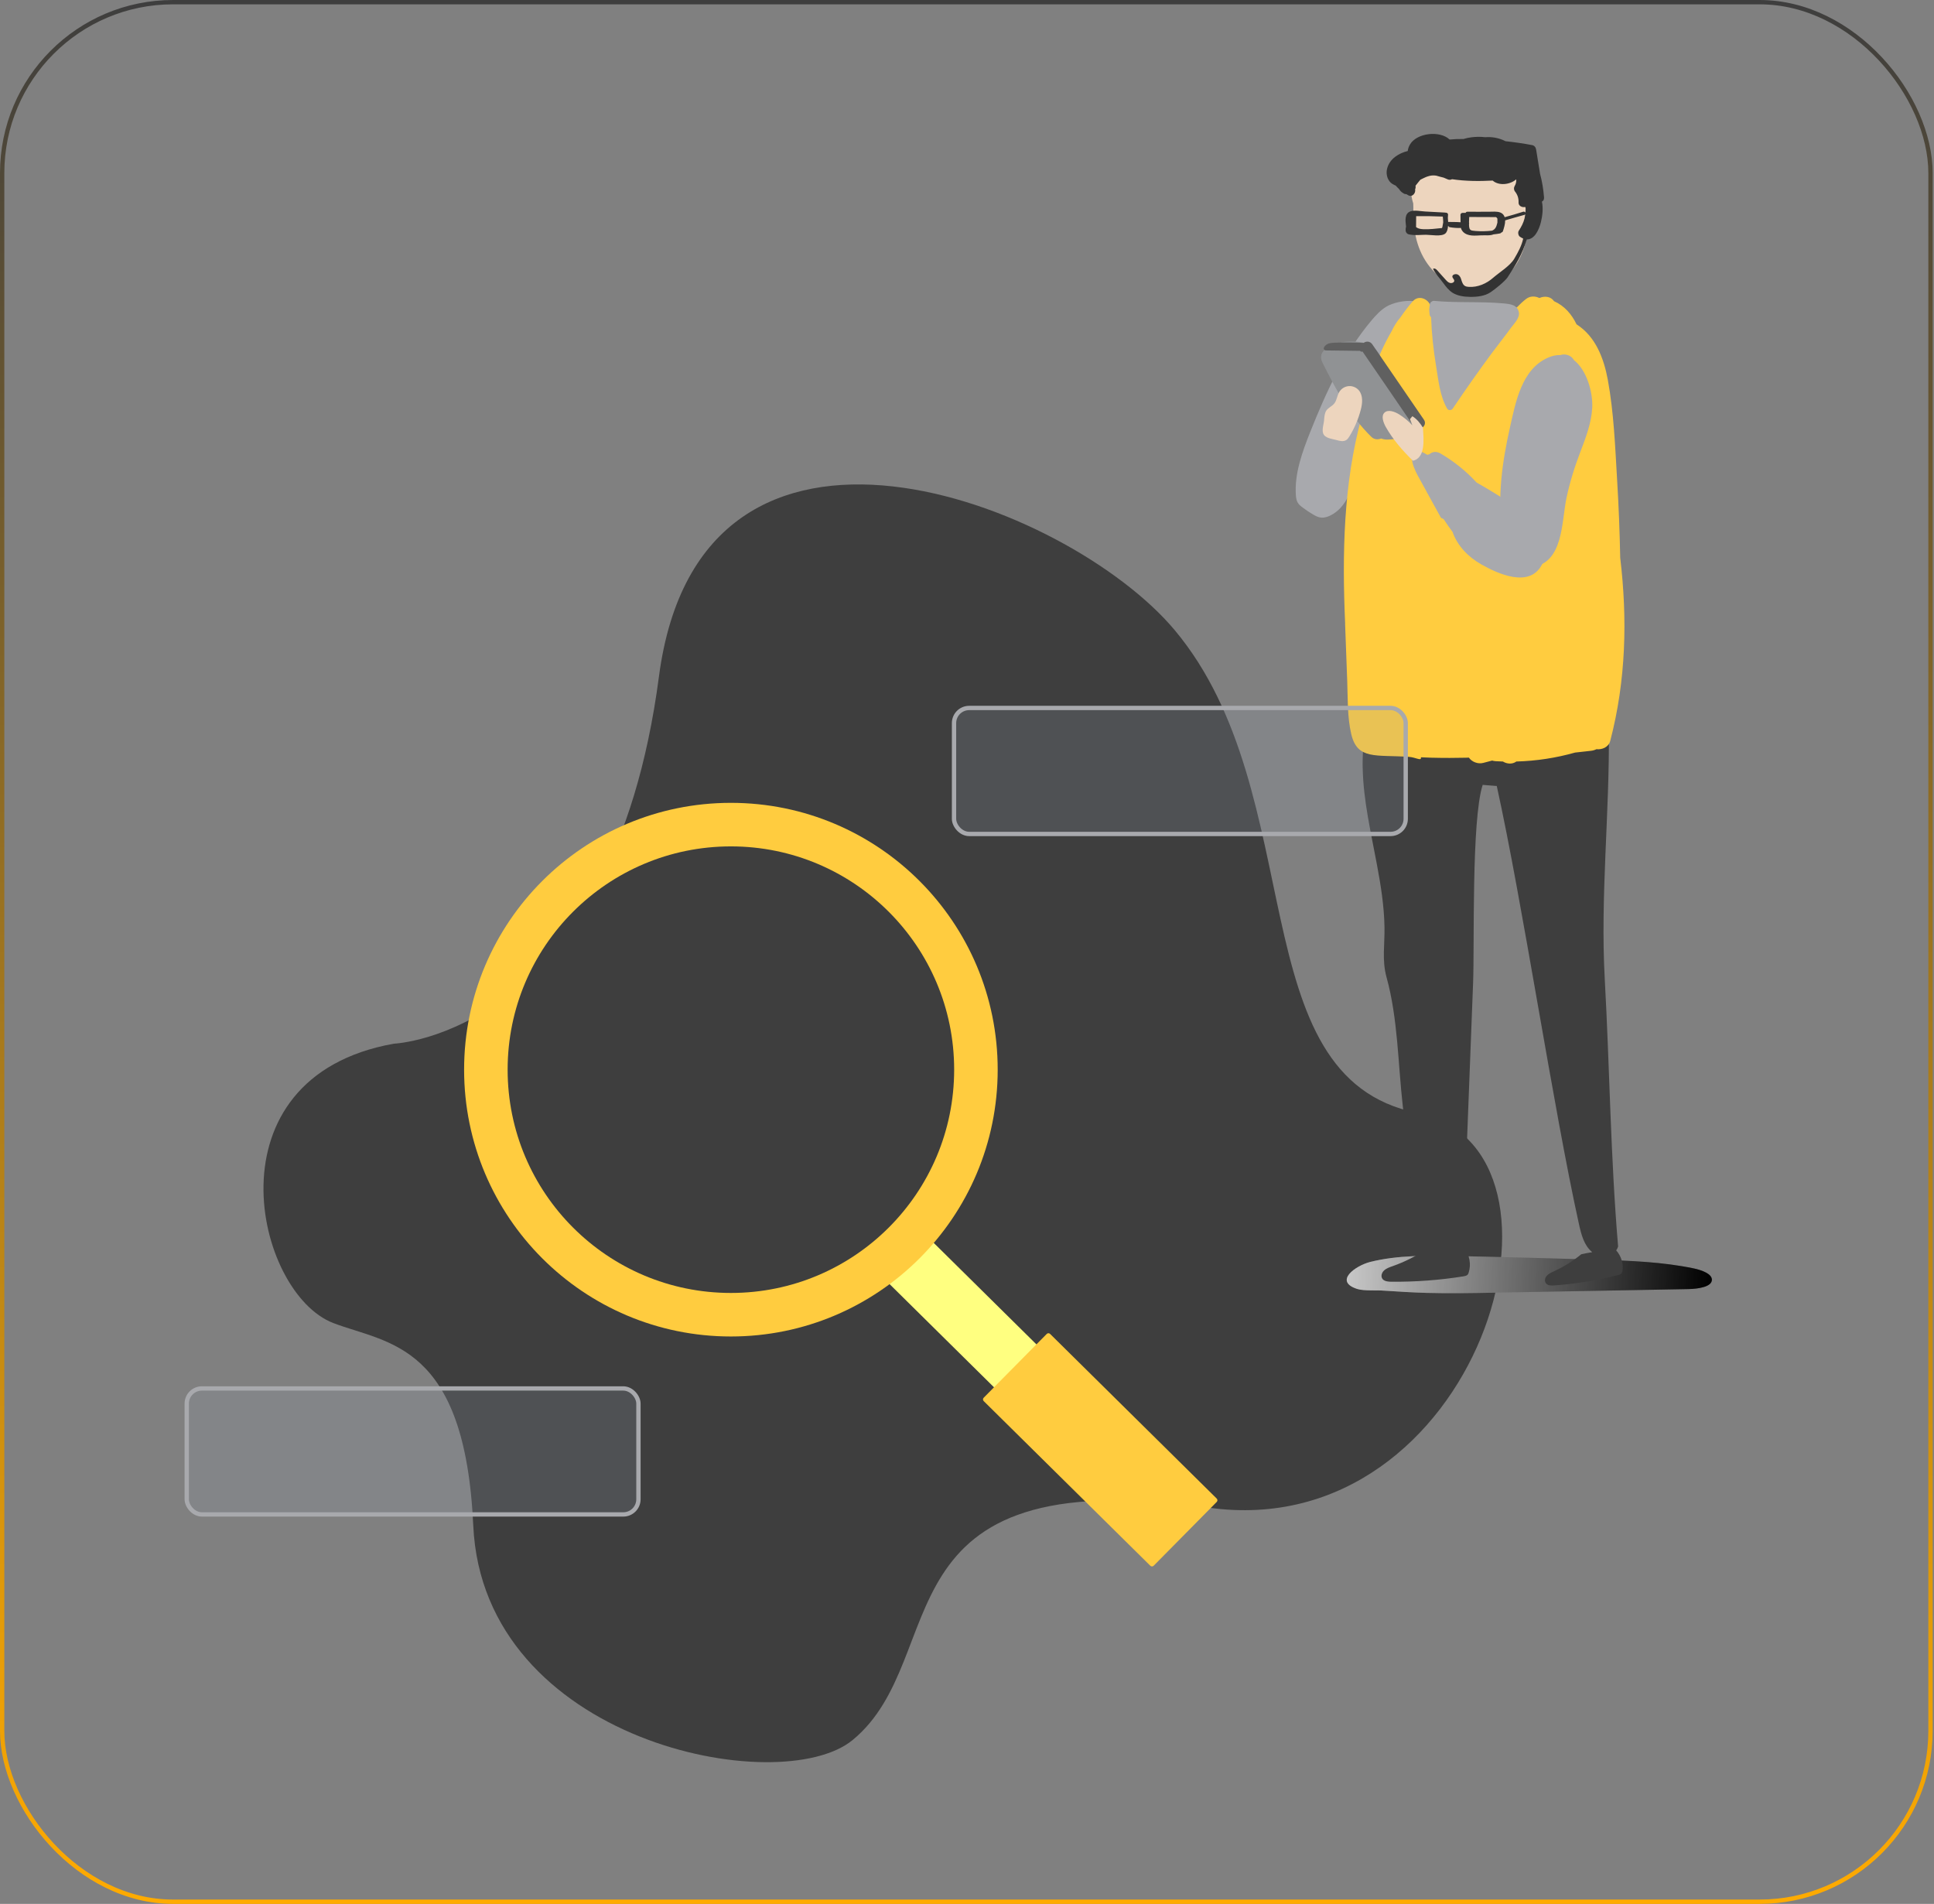 <svg width="447" height="440" viewBox="0 0 447 440" fill="none" xmlns="http://www.w3.org/2000/svg">
<rect x="0" y="0" width="447" height="440" fill="#808080" stroke="none"/>
<path d="M91.025 241.205C91.025 241.205 141.41 239.187 152.298 156.364C161.967 82.81 246.93 116.289 271.49 145.61C303.305 183.592 286.345 248.93 327.501 257.184C368.658 265.438 341.782 357.208 279.309 348.424C201.595 337.497 220.397 382.909 197.068 402.13C180.325 415.925 111.672 402.646 109.384 352.569C107.459 310.43 89.684 310.563 77.085 305.785C58.914 298.894 47.464 248.986 91.025 241.205Z" fill="#3E3E3E"/>
<path d="M262.306 333.185L212.804 284.27L203.002 294.19L252.504 343.104L262.306 333.185Z" fill="#FFFF80"/>
<path d="M281.216 346.328L242.703 308.272C242.489 308.06 242.143 308.062 241.932 308.277L227.355 323.029C227.143 323.243 227.145 323.589 227.359 323.8L265.872 361.856C266.087 362.068 266.432 362.066 266.644 361.852L281.221 347.1C281.433 346.885 281.431 346.54 281.216 346.328Z" fill="#FFCC3F"/>
<path d="M168.93 308.87C202.986 308.87 230.594 281.262 230.594 247.207C230.594 213.151 202.986 185.543 168.93 185.543C134.874 185.543 107.267 213.151 107.267 247.207C107.267 281.262 134.874 308.87 168.93 308.87Z" fill="#FFCC3F"/>
<path d="M168.93 298.809C197.429 298.809 220.532 275.706 220.532 247.207C220.532 218.708 197.429 195.605 168.93 195.605C140.431 195.605 117.328 218.708 117.328 247.207C117.328 275.706 140.431 298.809 168.93 298.809Z" fill="#3E3E3E"/>
<path d="M329.675 298.794C335.001 298.94 340.328 298.842 345.654 298.745C360.515 298.478 375.376 298.186 390.237 297.918C392.548 297.869 395.539 297.407 395.661 295.851C395.783 294.44 393.423 293.54 391.429 293.127C384.302 291.643 376.811 291.351 369.417 291.132C358.545 290.792 347.649 290.5 336.777 290.281C329.991 290.135 323.01 290.062 316.687 291.643C313.257 292.519 308.198 296.143 313.719 297.894C315.252 298.38 318.316 298.137 319.97 298.283C323.205 298.502 326.44 298.696 329.675 298.794Z" fill="url(#paint0_linear_366_7157)"/>
<path opacity="0.22" d="M329.675 298.794C335.001 298.94 340.328 298.842 345.654 298.745C360.515 298.478 375.376 298.186 390.237 297.918C392.548 297.869 395.539 297.407 395.661 295.851C395.783 294.44 393.423 293.54 391.429 293.127C384.302 291.643 376.811 291.351 369.417 291.132C358.545 290.792 347.649 290.5 336.777 290.281C329.991 290.135 323.01 290.062 316.687 291.643C313.257 292.519 308.198 296.143 313.719 297.894C315.252 298.38 318.316 298.137 319.97 298.283C323.205 298.502 326.44 298.696 329.675 298.794Z" fill="url(#paint1_linear_366_7157)"/>
<path d="M320.383 70.894C319.045 71.721 318 72.864 317.027 74.007C310.533 81.742 306.471 90.717 302.895 99.667C300.974 104.483 299.15 109.493 299.515 114.504C299.563 115.063 299.636 115.647 299.928 116.133C300.196 116.62 300.658 116.985 301.12 117.325C301.874 117.885 302.652 118.42 303.455 118.882C304.063 119.247 304.72 119.587 305.474 119.636C306.13 119.66 306.787 119.466 307.395 119.174C309.852 118.006 311.335 115.696 312.162 113.409C312.989 111.099 313.281 108.715 314.181 106.429C314.935 104.507 316.078 102.732 317.124 100.908C318.583 98.354 319.872 95.751 321.137 93.124C322.524 90.279 323.91 87.433 324.907 84.49C325.783 81.96 326.366 79.334 327.729 76.926C328.41 75.734 329.261 74.615 329.65 73.35C331.182 68.51 323.496 68.997 320.383 70.894Z" fill="#A8A9AD"/>
<path d="M373.551 288.968C373.746 288.7 373.892 288.408 373.989 288.068C372.238 267.442 372.043 246.817 370.9 226.192C369.854 207.245 372.043 187.908 371.848 168.84C372.529 162.224 371.435 155.487 368.614 149.285C368.443 148.896 368.249 148.506 367.908 148.215C366.838 147.29 364.99 147.777 363.555 148.263C349.837 152.933 333.638 151.839 321.136 145.247C318.656 148.36 317.95 152.179 317.342 155.852C316.345 161.811 315.275 167.77 315.007 173.753V173.777C314.959 175.066 314.91 176.355 314.959 177.644C315.129 185.111 316.88 192.457 318.242 199.802C319.142 204.594 319.92 209.434 319.993 214.298C320.066 218.287 319.385 221.911 320.455 225.803C323.107 235.386 323.107 245.844 324.225 255.646C325.417 266.129 326.609 276.636 327.582 287.143C327.631 287.557 327.655 287.97 327.703 288.408C327.874 288.457 328.725 288.603 329.868 288.797C329.747 288.822 329.601 288.822 329.479 288.846C327.193 290.354 324.663 291.619 322.012 292.567C321.234 292.835 320.431 293.102 319.872 293.637C319.312 294.173 319.069 295.072 319.604 295.656C320.066 296.143 320.893 296.216 321.623 296.216C327.193 296.264 332.738 295.851 338.211 294.975C338.527 294.926 338.892 294.854 339.135 294.659C339.33 294.489 339.403 294.27 339.475 294.027C340.035 292.178 339.67 290.135 338.503 288.53C338.357 288.53 338.211 288.53 338.065 288.505C338.089 288.457 338.113 288.408 338.113 288.335C338.892 267.929 339.67 247.547 340.473 227.14C340.813 218.555 340.059 189.562 342.686 181.39C343.781 181.487 344.851 181.56 345.945 181.658C351.904 208.655 358.982 255.938 364.941 282.911C365.476 285.295 366.108 287.849 368.006 289.381C368.006 289.381 368.006 289.381 368.03 289.381C367.179 289.527 366.327 289.673 365.476 289.867C363.603 291.4 361.511 292.713 359.249 293.759C358.593 294.075 357.912 294.367 357.45 294.902C357.012 295.437 356.915 296.264 357.45 296.726C357.912 297.14 358.666 297.115 359.298 297.067C364.26 296.702 369.173 295.899 373.964 294.683C374.256 294.61 374.548 294.537 374.743 294.318C374.889 294.148 374.937 293.929 374.986 293.735C375.254 292.056 374.718 290.305 373.551 288.968Z" fill="#3E3E3E"/>
<path d="M374.476 128.902C374.355 122.968 374.136 117.033 373.771 111.099C373.309 103.364 373.017 95.411 371.606 87.749C370.706 82.933 368.858 77.801 364.383 74.956C363.264 72.645 361.634 70.699 359.178 69.605C358.424 68.486 356.964 68.34 355.797 68.875C354.873 68.413 353.656 68.34 352.683 69.118C351.905 69.726 351.224 70.383 350.567 71.064C347.6 70.796 344.609 70.286 341.666 70.796C338.65 71.307 334.393 70.578 330.648 70.699C330.137 69.118 327.899 68.024 326.488 69.678C325.443 70.87 324.518 72.134 323.643 73.399C322.864 74.299 322.208 75.345 321.648 76.537C318.073 82.666 315.933 89.427 314.716 96.359C310.484 111.731 310.192 128.1 310.898 144.08C310.898 144.177 310.874 144.298 310.898 144.396L311.384 157.481C311.53 161.519 311.384 165.678 312.309 169.642C313.719 175.674 317.976 174.385 325.686 174.92C327.194 175.017 328.604 175.99 328.41 175.017C329.042 175.042 329.675 175.066 330.331 175.09C330.55 175.09 330.793 175.115 331.012 175.115C331.085 175.115 331.134 175.115 331.207 175.115C333.809 175.188 336.436 175.163 338.795 175.115C339.039 175.115 339.258 175.115 339.501 175.09C340.158 176.063 341.593 176.647 342.833 176.307C343.514 176.112 344.195 175.942 344.876 175.771C345.119 175.844 345.387 175.893 345.679 175.917C346.238 175.942 346.798 175.966 347.357 175.99C348.305 176.574 349.546 176.671 350.47 175.99C355.091 175.869 359.64 175.163 364.042 173.923L367.763 173.51C368.177 173.461 368.59 173.339 368.979 173.145C370.293 173.291 371.777 172.683 372.166 171.248C375.838 157.189 376.155 143.009 374.476 128.902Z" fill="#FFCC3F"/>
<path d="M353.462 43.92C353.462 37.524 347.357 32.343 339.793 32.343C332.253 32.343 326.124 37.524 326.124 43.92C326.124 44.991 326.318 46.012 326.635 47.009C326.635 47.253 326.659 47.52 326.659 47.788C326.61 50.098 326.732 52.409 327.218 54.695C328.191 59.122 330.696 63.232 335.439 65.762C337.02 66.589 338.844 67.246 340.741 67.221C343.295 67.197 345.63 66.005 347.381 64.522C353.219 59.633 353.73 52.287 353.316 45.331C353.413 44.869 353.462 44.407 353.462 43.92Z" fill="#EDD5BE"/>
<path d="M356.866 45.599C356.72 43.726 356.428 41.926 355.941 40.126V40.102C355.625 38.253 355.333 36.429 355.042 34.581C354.969 34.07 354.652 33.632 354.117 33.535C352.074 33.146 350.031 32.854 347.964 32.635C346.577 31.905 344.826 31.565 343.27 31.711C342.151 31.565 341.008 31.613 340.059 31.735C339.475 31.808 338.843 31.93 338.235 32.124C337.165 32.1 336.095 32.148 335.049 32.246C332.762 30.105 327.484 30.713 325.903 33.365C325.587 33.9 325.417 34.41 325.368 34.897C323.301 35.408 321.258 36.672 320.65 38.788C320.334 39.834 320.48 41.002 321.136 41.877C321.501 42.388 322.036 42.656 322.596 42.899C322.815 43.166 323.082 43.434 323.35 43.677C323.593 44.091 323.933 44.431 324.444 44.723C324.639 44.845 324.858 44.869 325.052 44.869C325.198 44.966 325.344 45.039 325.466 45.112C326.39 45.672 327.266 44.626 327.071 43.75C327.193 43.507 327.217 43.215 327.168 42.923C327.557 42.461 327.922 41.926 328.287 41.537C328.725 41.318 329.138 41.099 329.6 40.904C329.649 40.88 329.698 40.88 329.746 40.856C329.819 40.831 329.868 40.807 329.941 40.783C330.622 40.54 331.279 40.491 331.911 40.588C331.984 40.613 332.033 40.637 332.106 40.637C332.616 40.783 333.127 40.929 333.662 41.05C333.978 41.172 334.319 41.318 334.635 41.464C334.976 41.61 335.316 41.561 335.608 41.415C338.673 41.877 341.883 41.902 344.996 41.731C346.431 42.996 349.01 42.68 350.42 41.464L350.445 41.44C350.493 41.975 350.372 42.534 350.055 43.045C349.861 43.361 349.885 43.896 350.104 44.188C350.737 44.966 351.028 45.818 350.98 46.815C350.955 47.617 351.831 47.982 352.463 47.836C352.658 47.788 352.634 48.469 352.561 49.15C352.488 48.98 352.293 48.858 352.05 48.931C350.639 49.369 349.204 49.806 347.769 50.196C347.623 49.733 347.331 49.344 346.796 49.125C346.018 48.809 344.996 48.931 344.194 48.931C342.516 48.931 340.837 48.955 339.159 48.931C338.94 48.931 338.794 49.053 338.746 49.198C338.502 49.198 338.259 49.198 338.04 49.198C337.773 49.198 337.554 49.393 337.554 49.636C337.554 50.22 337.554 50.779 337.578 51.363C337.262 51.339 336.97 51.315 336.678 51.315C336.022 51.29 335.365 51.29 334.708 51.29C334.684 50.974 334.659 50.658 334.635 50.366C334.659 50.098 334.684 49.855 334.684 49.587C334.684 49.344 334.465 49.15 334.197 49.15H334.076C334.051 49.15 334.027 49.125 333.978 49.125C332.47 49.052 330.963 48.955 329.455 48.882C328.409 48.834 326.998 48.493 326.025 48.834C324.59 49.32 324.809 50.998 324.979 52.36C324.833 52.944 324.809 53.528 325.125 53.868C325.368 54.16 325.709 54.184 326.049 54.233C327.168 54.428 328.482 54.257 329.6 54.257C330.695 54.257 333.127 54.744 334.051 53.966C334.465 53.601 334.635 52.944 334.684 52.214C334.708 52.214 334.732 52.214 334.757 52.214C334.781 52.36 334.878 52.482 335.073 52.506C335.924 52.652 336.8 52.725 337.651 52.676C337.846 53.358 338.332 53.941 339.232 54.233C340.4 54.647 342.005 54.33 343.245 54.379C343.951 54.403 344.632 54.403 345.215 54.16C345.726 54.111 346.237 54.038 346.723 53.941C346.845 53.917 346.942 53.82 347.015 53.722C347.161 53.698 347.307 53.601 347.356 53.455C347.575 52.798 347.891 51.825 347.891 50.925C349.35 50.487 350.834 50.074 352.317 49.66C352.415 49.636 352.488 49.587 352.536 49.515C352.463 49.977 352.39 50.39 352.366 50.463C352.099 51.533 351.612 52.433 351.028 53.333C350.785 53.698 350.907 54.428 351.272 54.695C351.539 54.89 351.807 55.011 352.05 55.133C351.709 56.763 350.858 58.319 349.983 59.803C349.01 61.457 346.577 62.916 345.094 64.205C343.61 65.519 341.567 66.443 339.475 66.297C339.208 66.273 338.916 66.248 338.673 66.127C338.162 65.883 337.967 65.324 337.797 64.813C337.651 64.302 337.481 63.767 336.97 63.476C336.484 63.184 335.608 63.451 335.681 63.962C335.73 64.302 336.119 64.546 336.119 64.886C336.119 65.275 335.584 65.494 335.146 65.397C334.732 65.3 334.441 64.984 334.149 64.667C333.492 63.938 332.835 63.208 332.203 62.503C331.935 62.187 331.619 61.943 331.206 62.114C331.741 63.257 332.811 64.351 333.565 65.397C334.197 66.248 334.854 67.124 335.803 67.708C336.946 68.389 338.356 68.583 339.743 68.608C341.421 68.632 343.172 68.437 344.51 67.537C345.483 66.905 347.842 65.008 348.45 64.084C350.469 60.995 351.758 58.879 352.853 55.449C352.853 55.401 352.877 55.376 352.877 55.328C354.652 55.376 355.698 53.163 356.16 51.29C356.525 49.758 356.695 48.08 356.379 46.596C356.72 46.426 356.914 46.085 356.866 45.599ZM333.37 52.482C333.346 52.555 333.297 52.628 333.273 52.701C331.838 52.847 330.354 53.041 328.944 52.968C328.238 52.944 327.679 52.798 327.29 52.482V52.458C327.29 51.631 327.314 50.779 327.314 49.952C328.263 49.952 329.187 49.952 330.136 49.952C331.254 49.977 332.349 50.025 333.468 50.05C333.516 50.463 333.565 50.95 333.565 51.387C333.492 51.752 333.443 52.117 333.37 52.482ZM346.042 51.631C345.848 52.433 345.605 52.993 344.851 53.309C343.586 53.455 342.321 53.479 341.056 53.382C340.01 53.285 339.646 53.285 339.548 52.312C339.524 52.141 339.524 51.971 339.524 51.801C339.573 51.679 339.573 51.533 339.524 51.412C339.524 50.998 339.548 50.56 339.573 50.147C341.64 50.147 343.707 50.147 345.775 50.171C345.921 50.269 346.018 50.39 346.091 50.536C346.091 50.828 346.091 51.144 346.091 51.436C346.067 51.509 346.042 51.558 346.042 51.631Z" fill="#333333"/>
<path d="M325.491 92.322C324.129 90.084 322.523 88.065 320.918 86.022C319.483 84.198 319.337 81.693 317.367 80.234C315.446 78.823 312.94 78.799 310.654 79.017C310.216 79.066 309.827 79.212 309.511 79.431C309.292 79.528 309.098 79.674 308.927 79.844C308.222 79.99 307.541 80.234 306.811 80.501C305.401 81.061 304.963 82.471 305.644 83.785C308.733 89.938 311.968 96.092 316.954 100.956C317.61 101.613 318.486 101.637 319.216 101.345C319.629 101.491 320.091 101.589 320.578 101.589C321.867 101.589 323.204 101.345 324.469 101.126C325.783 100.908 326.999 100.664 327.68 99.375C328.896 97.138 326.634 94.17 325.491 92.322Z" fill="#909294"/>
<path d="M329.09 96.967C325.101 91.179 321.161 85.366 317.172 79.577C316.637 78.799 315.761 78.823 315.178 79.236C313.086 79.139 311.018 79.115 308.927 79.188C307.808 79.236 306.567 79.188 306.008 80.306C305.838 80.647 306.105 80.988 306.47 80.988C309.097 81.012 311.724 81.061 314.351 81.085C314.472 81.279 314.715 81.328 314.91 81.231C318.85 86.971 322.79 92.711 326.706 98.475C327.728 100.032 330.136 98.475 329.09 96.967Z" fill="#606060"/>
<path d="M350.859 117.495C347.746 115.355 344.56 113.361 341.276 111.512C338.868 108.885 336.047 106.623 332.934 104.799C331.936 104.215 330.988 104.41 330.355 104.994C330.209 105.018 330.039 105.042 329.893 105.115C329.407 104.799 328.92 104.532 328.458 104.41C328.142 104.556 327.85 104.702 327.558 104.896C327.51 104.921 327.315 105.067 327.169 105.164C327.023 105.286 326.731 105.505 326.731 105.505C326.61 105.626 326.464 105.723 326.342 105.845C326.294 107.012 326.999 108.642 327.704 109.955L329.65 113.482C329.723 113.628 329.796 113.798 329.893 113.944C329.918 113.993 329.942 114.042 329.966 114.066L333.055 119.684C333.25 119.757 333.469 119.855 333.663 119.976C334.32 120.973 335.001 121.971 335.731 122.944C336.825 126.081 339.257 128.659 342.322 130.41C346.262 132.648 353.437 135.907 356.332 130.581C359.177 125.4 354.921 120.268 350.859 117.495Z" fill="#A8A9AD"/>
<path d="M363.774 83.225C363.191 82.106 361.756 81.668 360.637 82.058C359.737 82.033 358.764 82.204 357.718 82.69C351.686 85.366 350.3 92.978 349.011 98.694C347.187 106.793 345.995 115.136 347.284 123.43C347.43 124.403 348.014 125.011 348.695 125.303C348.646 126.227 348.622 127.151 348.646 128.075C348.67 129.608 349.789 130.264 350.932 130.24C351.37 130.435 351.783 130.532 352.148 130.556C352.635 130.945 353.243 131.164 353.948 131.091C361.439 130.192 360.88 120.536 362.072 115.014C362.85 111.366 363.945 107.864 365.282 104.386C366.523 101.126 367.812 97.794 368.006 94.267C368.201 90.741 366.766 85.536 363.774 83.225Z" fill="#A8A9AD"/>
<path d="M326.561 106.477C326.804 106.429 327.023 106.356 327.242 106.234C328.263 105.699 328.677 104.653 328.871 103.559C329.139 102.002 328.968 100.397 328.871 98.816C328.239 97.794 327.485 96.846 326.439 96.189C326.244 96.408 326.074 96.651 325.88 96.87L326.439 98.305C325.563 97.332 324.517 96.481 323.399 95.776C322.304 95.095 320.82 94.584 319.994 95.362C319.191 96.116 319.677 97.527 320.261 98.621C321.891 101.516 324.104 104.07 326.561 106.477Z" fill="#EDD5BE"/>
<path d="M306.057 96.748C306.13 96.067 306.203 95.362 306.592 94.827C307.054 94.195 307.881 93.878 308.368 93.27C309 92.516 309.024 91.422 309.535 90.595C309.997 89.817 310.824 89.306 311.724 89.233C312.624 89.16 313.524 89.549 314.084 90.23C315.081 91.446 314.91 93.246 314.497 94.754C313.938 96.87 313.086 98.889 311.943 100.762C311.724 101.126 311.481 101.491 311.141 101.71C310.459 102.124 309.608 101.905 308.854 101.686C307.833 101.394 306.227 101.297 305.814 100.154C305.473 99.181 306.057 97.746 306.057 96.748Z" fill="#EDD5BE"/>
<path d="M347.479 70.116C342.176 69.629 336.777 70.043 331.45 69.532C331.061 69.483 330.55 69.872 330.502 70.261C330.307 71.526 330.283 71.429 330.429 72.694C330.453 72.961 330.599 73.18 330.769 73.326C330.891 77.096 331.304 80.842 331.912 84.563C332.448 87.822 332.788 91.519 334.466 94.414C334.758 94.924 335.463 94.876 335.78 94.414C338.674 90.109 341.666 85.852 344.755 81.669C346.214 79.699 347.771 77.777 349.206 75.783C349.838 74.907 351.224 73.594 351.078 72.305C350.811 70.432 349.06 70.261 347.479 70.116Z" fill="#A8A9AD"/>
<rect x="220.5" y="163.618" width="104.399" height="29.114" rx="3.5" fill="#919EAB" fill-opacity="0.2" stroke="#A8A9AD"/>
<rect x="43.162" y="320.88" width="104.399" height="29.114" rx="3.5" fill="#919EAB" fill-opacity="0.2" stroke="#A8A9AD"/>
<rect x="0.5" y="0.5" width="445.692" height="439" rx="39.5" stroke="url(#paint2_linear_366_7157)"/>
<defs>
<linearGradient id="paint0_linear_366_7157" x1="311.371" y1="293.359" x2="395.627" y2="296.851" gradientUnits="userSpaceOnUse">
<stop stop-color="white"/>
<stop offset="1"/>
</linearGradient>
<linearGradient id="paint1_linear_366_7157" x1="311.371" y1="293.359" x2="395.627" y2="296.851" gradientUnits="userSpaceOnUse">
<stop/>
<stop offset="1"/>
</linearGradient>
<linearGradient id="paint2_linear_366_7157" x1="223.346" y1="0" x2="223.346" y2="440" gradientUnits="userSpaceOnUse">
<stop stop-color="#3E3E3E"/>
<stop offset="1" stop-color="#FFAB00"/>
</linearGradient>
</defs>
</svg>
